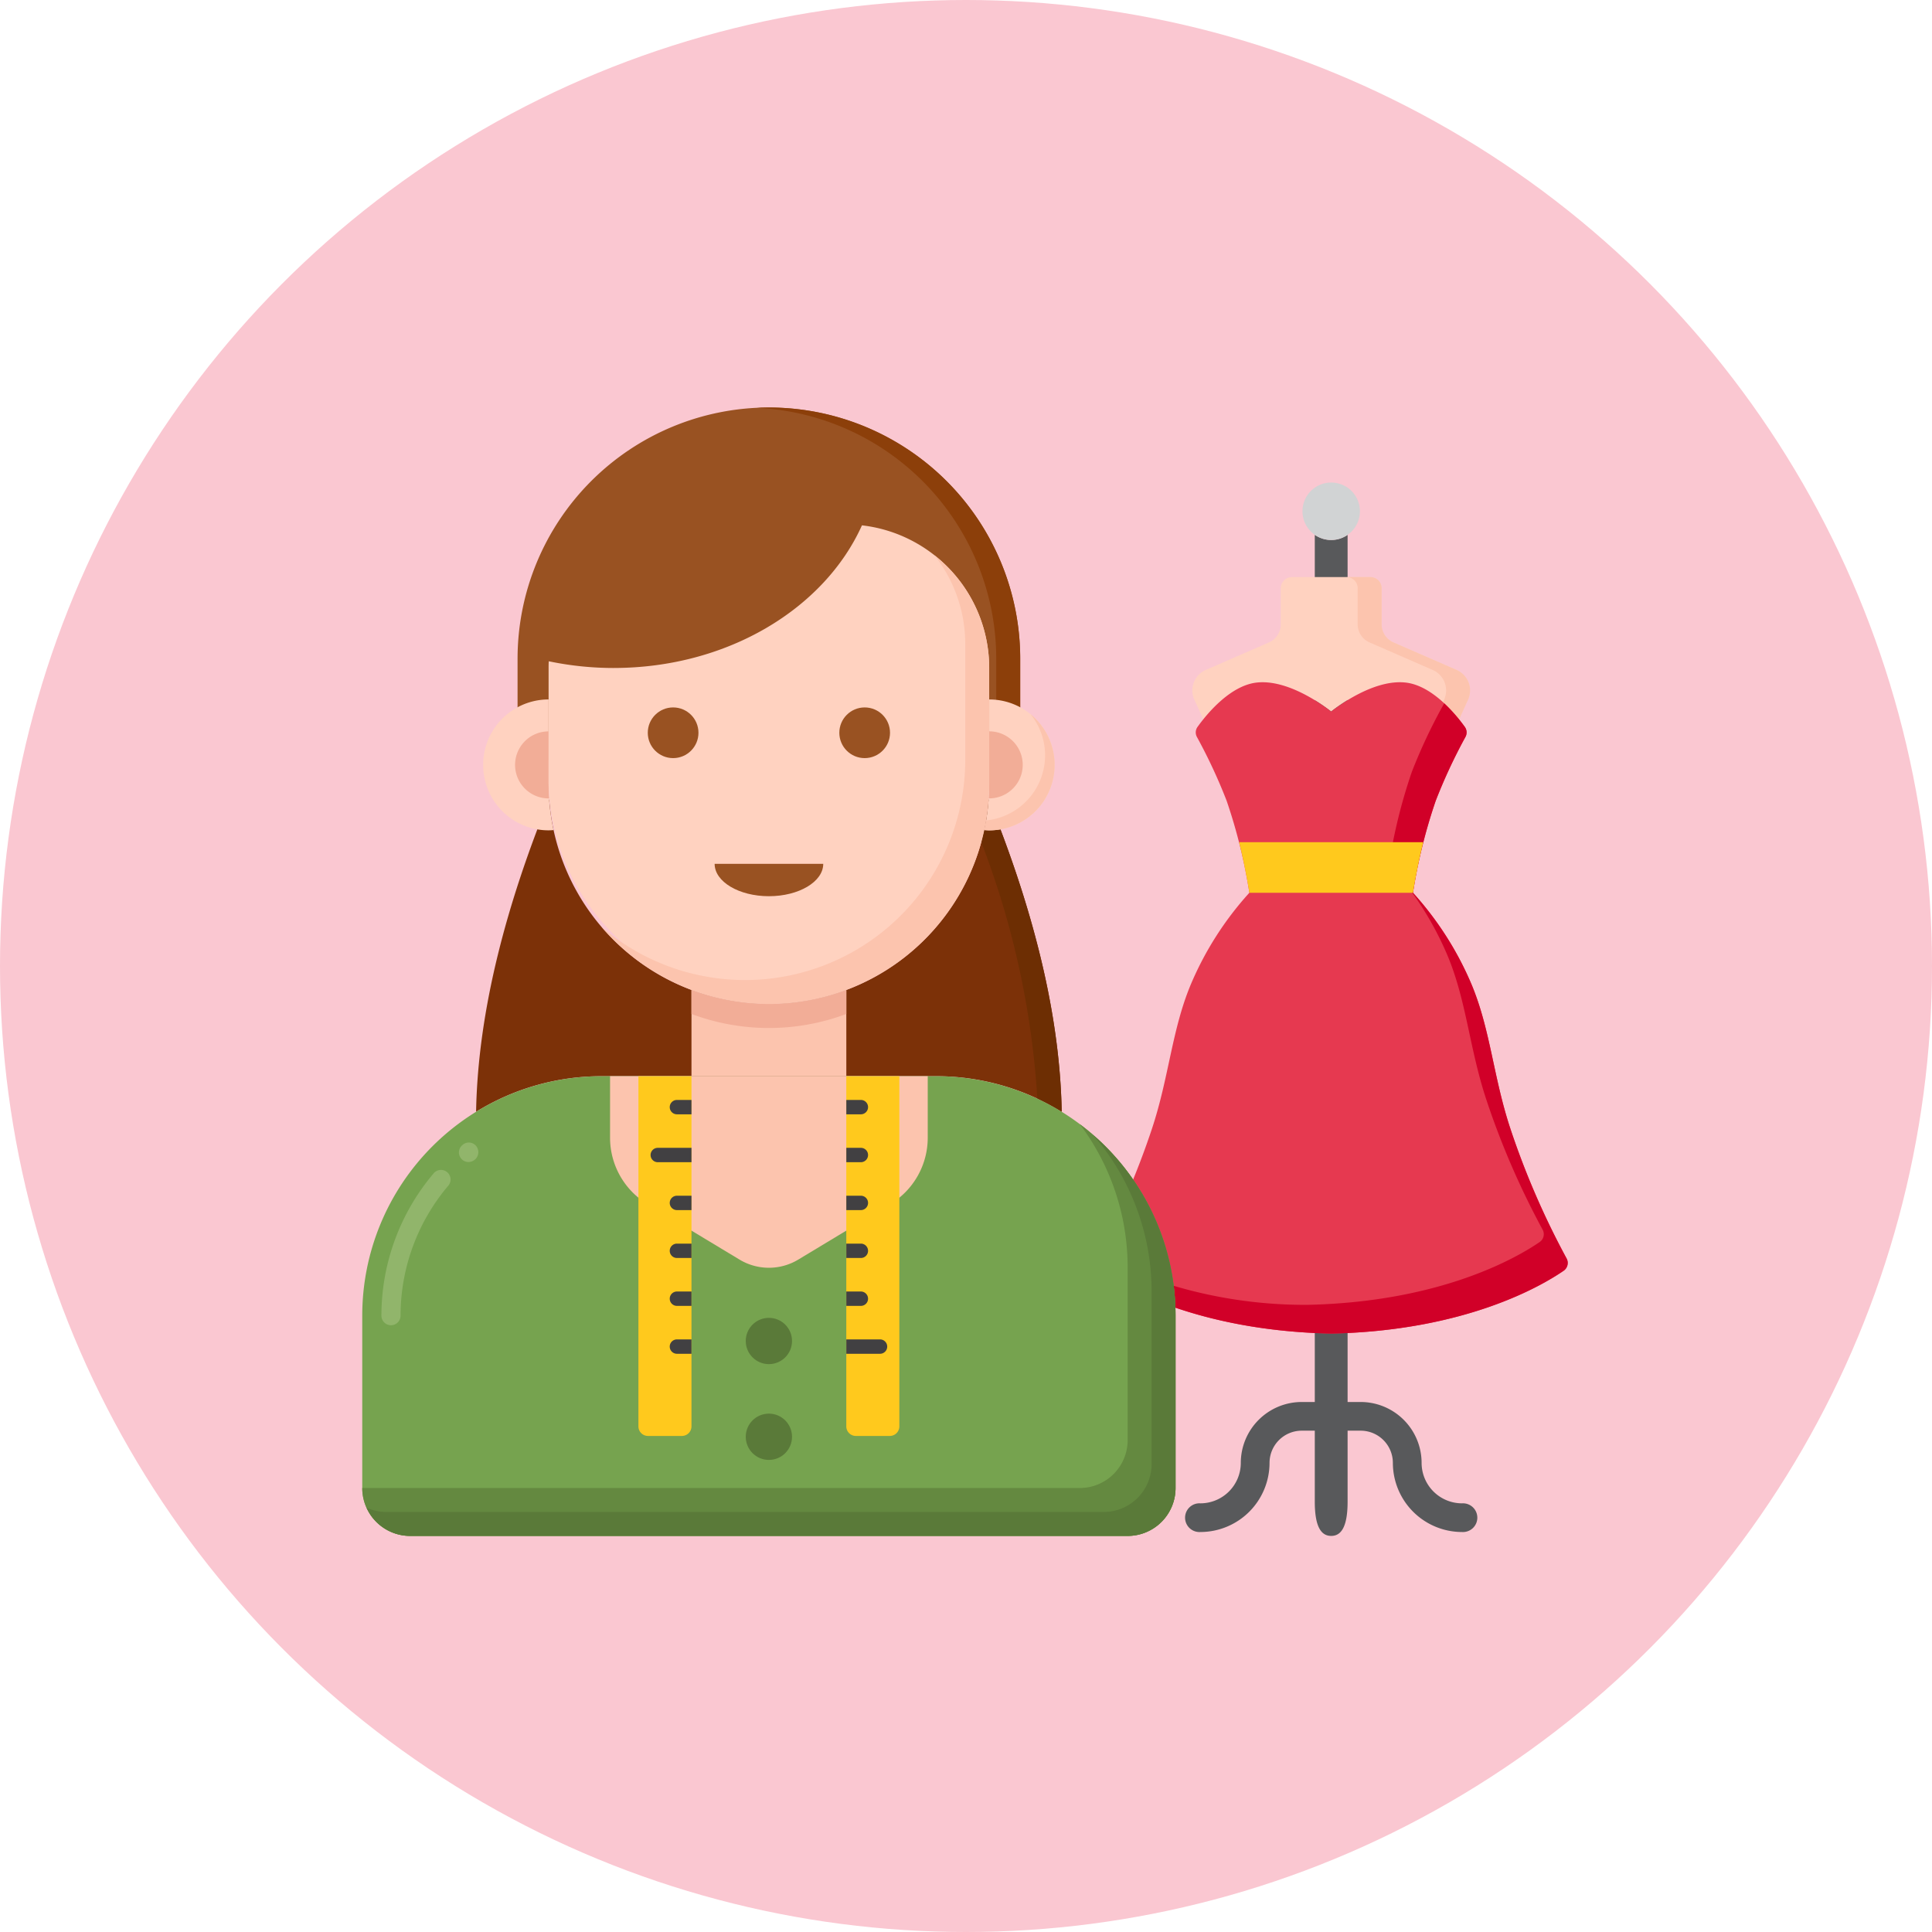 <svg xmlns="http://www.w3.org/2000/svg" width="128" height="128" viewBox="0 0 128 128">
  <g id="Grupo_957721" data-name="Grupo 957721" transform="translate(-409 -1106)">
    <circle id="Elipse_4549" data-name="Elipse 4549" cx="64" cy="64" r="64" transform="translate(409 1106)" fill="#fac7d1"/>
    <g id="disenador-de-moda" transform="translate(430.857 1122.808)">
      <g id="Grupo_957619" data-name="Grupo 957619" transform="translate(50.666 15.16)">
        <path id="Trazado_725489" data-name="Trazado 725489" d="M202.126,37.114a1.9,1.9,0,0,1-1.087-.342v64.052c0,1.785.486,2.272,1.087,2.272s1.087-.486,1.087-2.272V36.772a1.892,1.892,0,0,1-1.087.342Z" transform="translate(-186.454 -33.306)" fill="#58595b"/>
        <g id="Grupo_957604" data-name="Grupo 957604" transform="translate(6.476 6.266)">
          <g id="Grupo_957603" data-name="Grupo 957603">
            <g id="Grupo_957602" data-name="Grupo 957602">
              <path id="Trazado_725490" data-name="Trazado 725490" d="M176.2,55.024c.732-.909,2.049-2.263,3.522-2.437,2.105-.251,4.527,1.579,4.953,1.916.426-.337,2.847-2.167,4.953-1.916,1.473.175,2.79,1.528,3.522,2.437.2-.448.391-.877.58-1.284a1.481,1.481,0,0,0-.742-1.987l-4.19-1.827a1.307,1.307,0,0,1-.785-1.2V46.335a.737.737,0,0,0-.737-.737h-5.2a.738.738,0,0,0-.737.737v2.391a1.307,1.307,0,0,1-.785,1.2l-4.19,1.827a1.481,1.481,0,0,0-.742,1.987C175.814,54.147,176.01,54.576,176.2,55.024Z" transform="translate(-175.484 -45.598)" fill="#ffd2c0"/>
            </g>
          </g>
        </g>
        <g id="Grupo_957607" data-name="Grupo 957607" transform="translate(16.685 6.266)">
          <g id="Grupo_957606" data-name="Grupo 957606">
            <g id="Grupo_957605" data-name="Grupo 957605">
              <path id="Trazado_725491" data-name="Trazado 725491" d="M208.4,46.336v2.391a1.307,1.307,0,0,0,.785,1.2l4.19,1.827a1.481,1.481,0,0,1,.742,1.987l-.064.14a10.161,10.161,0,0,1,1.071,1.144c.2-.448.391-.877.58-1.284a1.481,1.481,0,0,0-.742-1.987l-4.19-1.827a1.307,1.307,0,0,1-.785-1.2V46.336a.737.737,0,0,0-.737-.737h-1.586a.737.737,0,0,1,.737.737Z" transform="translate(-207.658 -45.599)" fill="#fcc4ae"/>
            </g>
          </g>
        </g>
        <g id="Grupo_957609" data-name="Grupo 957609" transform="translate(0 13.231)">
          <g id="Grupo_957608" data-name="Grupo 957608">
            <path id="Trazado_725492" data-name="Trazado 725492" d="M182.624,97.154c-1.139-3.425-1.322-6.573-2.584-9.589a21.462,21.462,0,0,0-3.876-6.065,35.61,35.61,0,0,1,1.507-6.1,35.683,35.683,0,0,1,1.966-4.221.629.629,0,0,0-.041-.671c-.567-.789-2.121-2.722-3.9-2.933-2.105-.251-4.527,1.579-4.953,1.916-.426-.337-2.847-2.167-4.953-1.916-1.778.211-3.333,2.143-3.9,2.933a.629.629,0,0,0-.041.671,35.683,35.683,0,0,1,1.966,4.221,35.644,35.644,0,0,1,1.507,6.1,21.454,21.454,0,0,0-3.876,6.065c-1.262,3.016-1.445,6.164-2.584,9.589a53.467,53.467,0,0,1-3.713,8.564.63.63,0,0,0,.193.824c1.482,1.019,6.525,3.973,15.4,4.162,8.874-.188,13.917-3.143,15.4-4.162a.63.63,0,0,0,.193-.824A53.452,53.452,0,0,1,182.624,97.154Z" transform="translate(-155.072 -67.55)" fill="#e63950"/>
          </g>
        </g>
        <g id="Grupo_957611" data-name="Grupo 957611" transform="translate(0 14.627)">
          <g id="Grupo_957610" data-name="Grupo 957610" transform="translate(0 0)">
            <path id="Trazado_725493" data-name="Trazado 725493" d="M186.337,108.724a53.459,53.459,0,0,1-3.713-8.566c-1.139-3.425-1.322-6.573-2.584-9.589a21.462,21.462,0,0,0-3.876-6.065,35.6,35.6,0,0,1,1.507-6.1,35.7,35.7,0,0,1,1.966-4.221.629.629,0,0,0-.042-.672,10.881,10.881,0,0,0-1.362-1.559,36.016,36.016,0,0,0-2.148,4.549,35.642,35.642,0,0,0-1.507,6.1,21.454,21.454,0,0,1,3.876,6.065c1.262,3.016,1.445,6.164,2.584,9.589a53.458,53.458,0,0,0,3.713,8.565.628.628,0,0,1-.193.822c-1.481,1.018-6.524,3.974-15.4,4.163a30.682,30.682,0,0,1-13.908-3.262l-.1.179a.63.63,0,0,0,.194.825c1.483,1.019,6.526,3.973,15.4,4.162,8.876-.188,13.92-3.145,15.4-4.163A.628.628,0,0,0,186.337,108.724Z" transform="translate(-155.073 -71.95)" fill="#d10028"/>
          </g>
        </g>
        <g id="Grupo_957614" data-name="Grupo 957614" transform="translate(9.574 23.83)">
          <g id="Grupo_957613" data-name="Grupo 957613">
            <g id="Grupo_957612" data-name="Grupo 957612">
              <path id="Trazado_725494" data-name="Trazado 725494" d="M197.442,100.954H185.248c.445,1.805.678,3.352.678,3.352h10.839S197,102.759,197.442,100.954Z" transform="translate(-185.248 -100.954)" fill="#ffc91d"/>
            </g>
          </g>
        </g>
        <g id="Grupo_957616" data-name="Grupo 957616" transform="translate(13.768)">
          <g id="Grupo_957615" data-name="Grupo 957615">
            <circle id="Elipse_4544" data-name="Elipse 4544" cx="1.904" cy="1.904" r="1.904" fill="#d1d3d4"/>
          </g>
        </g>
        <g id="Grupo_957618" data-name="Grupo 957618" transform="translate(6.052 60.914)">
          <g id="Grupo_957617" data-name="Grupo 957617">
            <path id="Trazado_725495" data-name="Trazado 725495" d="M192.434,226.451a4.587,4.587,0,0,1-4.582-4.582,2.135,2.135,0,0,0-2.132-2.132h-3.907a2.135,2.135,0,0,0-2.132,2.132,4.587,4.587,0,0,1-4.582,4.582.952.952,0,1,1,0-1.9,2.681,2.681,0,0,0,2.678-2.678,4.04,4.04,0,0,1,4.036-4.036h3.907a4.04,4.04,0,0,1,4.036,4.036,2.681,2.681,0,0,0,2.678,2.678.952.952,0,1,1,0,1.9Z" transform="translate(-174.146 -217.833)" fill="#58595b"/>
          </g>
        </g>
      </g>
      <g id="Grupo_957714" data-name="Grupo 957714" transform="translate(2.143 10.192)">
        <g id="Grupo_957628" data-name="Grupo 957628" transform="translate(7.542)">
          <g id="Grupo_957621" data-name="Grupo 957621" transform="translate(2.752 0)">
            <g id="Grupo_957620" data-name="Grupo 957620">
              <path id="Trazado_725496" data-name="Trazado 725496" d="M67.881,33.578h-33.3V26.841a16.648,16.648,0,0,1,33.3,0v6.737Z" transform="translate(-34.585 -10.193)" fill="#995222"/>
            </g>
          </g>
          <g id="Grupo_957623" data-name="Grupo 957623" transform="translate(18.606)">
            <g id="Grupo_957622" data-name="Grupo 957622" transform="translate(0)">
              <path id="Trazado_725497" data-name="Trazado 725497" d="M85.348,10.192c-.266,0-.53.008-.793.02A16.647,16.647,0,0,1,100.41,26.84v6.737H102V26.84A16.648,16.648,0,0,0,85.348,10.192Z" transform="translate(-84.555 -10.192)" fill="#8c3f0a"/>
            </g>
          </g>
          <g id="Grupo_957625" data-name="Grupo 957625" transform="translate(0 25.945)">
            <g id="Grupo_957624" data-name="Grupo 957624">
              <path id="Trazado_725498" data-name="Trazado 725498" d="M34.235,110.318H56.39a15.788,15.788,0,0,1,8.322,2.358c-.124-6.839-2.092-13.932-4.844-20.714a14.591,14.591,0,0,1-29.111,0c-2.752,6.782-4.72,13.875-4.844,20.714a15.788,15.788,0,0,1,8.322-2.358Z" transform="translate(-25.913 -91.962)" fill="#7c3108"/>
            </g>
          </g>
          <g id="Grupo_957627" data-name="Grupo 957627" transform="translate(33.47 25.945)">
            <g id="Grupo_957626" data-name="Grupo 957626">
              <path id="Trazado_725499" data-name="Trazado 725499" d="M136.731,112.676c-.124-6.839-2.092-13.932-4.844-20.714a14.542,14.542,0,0,1-.485,2.854,56.774,56.774,0,0,1,3.716,16.99A15.843,15.843,0,0,1,136.731,112.676Z" transform="translate(-131.402 -91.962)" fill="#6d2e03"/>
            </g>
          </g>
        </g>
        <g id="Grupo_957713" data-name="Grupo 957713" transform="translate(0 7.805)">
          <g id="Grupo_957712" data-name="Grupo 957712">
            <g id="Grupo_957641" data-name="Grupo 957641" transform="translate(8.01 11.535)">
              <g id="Grupo_957635" data-name="Grupo 957635" transform="translate(33.2)">
                <g id="Grupo_957630" data-name="Grupo 957630">
                  <g id="Grupo_957629" data-name="Grupo 957629">
                    <path id="Trazado_725500" data-name="Trazado 725500" d="M132.351,71.147v5.582a14.647,14.647,0,0,1-.327,3.074c.109.008.217.017.327.017a4.336,4.336,0,1,0,0-8.672Z" transform="translate(-132.024 -71.147)" fill="#ffd2c0"/>
                  </g>
                </g>
                <g id="Grupo_957632" data-name="Grupo 957632" transform="translate(0.001 0.97)">
                  <g id="Grupo_957631" data-name="Grupo 957631">
                    <path id="Trazado_725501" data-name="Trazado 725501" d="M135.084,74.205a4.334,4.334,0,0,1-2.937,7.046c-.036.214-.076.427-.121.637.109.008.216.019.327.019a4.335,4.335,0,0,0,2.731-7.7Z" transform="translate(-132.026 -74.205)" fill="#fcc4ae"/>
                  </g>
                </g>
                <g id="Grupo_957634" data-name="Grupo 957634" transform="translate(0.291 2.115)">
                  <g id="Grupo_957633" data-name="Grupo 957633">
                    <path id="Trazado_725502" data-name="Trazado 725502" d="M132.978,77.814V81.28c0,.328-.015.652-.036.974l.036,0a2.221,2.221,0,1,0,0-4.442Z" transform="translate(-132.942 -77.814)" fill="#f2ad97"/>
                  </g>
                </g>
              </g>
              <g id="Grupo_957640" data-name="Grupo 957640">
                <g id="Grupo_957637" data-name="Grupo 957637">
                  <g id="Grupo_957636" data-name="Grupo 957636">
                    <path id="Trazado_725503" data-name="Trazado 725503" d="M31.724,76.729V71.147a4.336,4.336,0,1,0,0,8.672c.11,0,.219-.008.327-.017A14.645,14.645,0,0,1,31.724,76.729Z" transform="translate(-27.388 -71.147)" fill="#ffd2c0"/>
                  </g>
                </g>
                <g id="Grupo_957639" data-name="Grupo 957639" transform="translate(2.115 2.115)">
                  <g id="Grupo_957638" data-name="Grupo 957638">
                    <path id="Trazado_725504" data-name="Trazado 725504" d="M36.276,81.28V77.814a2.221,2.221,0,1,0,0,4.442l.036,0C36.291,81.932,36.276,81.608,36.276,81.28Z" transform="translate(-34.055 -77.814)" fill="#f2ad97"/>
                  </g>
                </g>
              </g>
            </g>
            <g id="Grupo_957643" data-name="Grupo 957643" transform="translate(0 36.495)">
              <g id="Grupo_957642" data-name="Grupo 957642">
                <path id="Trazado_725505" data-name="Trazado 725505" d="M52.853,180.272H5.316A3.173,3.173,0,0,1,2.143,177.1v-11.42a15.864,15.864,0,0,1,15.864-15.864H40.162a15.864,15.864,0,0,1,15.864,15.864V177.1a3.173,3.173,0,0,1-3.173,3.173Z" transform="translate(-2.143 -149.814)" fill="#76a34f"/>
              </g>
            </g>
            <g id="Grupo_957645" data-name="Grupo 957645" transform="translate(25.408 52.506)">
              <g id="Grupo_957644" data-name="Grupo 957644">
                <circle id="Elipse_4545" data-name="Elipse 4545" cx="1.533" cy="1.533" r="1.533" fill="#5a7a39"/>
              </g>
            </g>
            <g id="Grupo_957647" data-name="Grupo 957647" transform="translate(25.408 58.852)">
              <g id="Grupo_957646" data-name="Grupo 957646">
                <circle id="Elipse_4546" data-name="Elipse 4546" cx="1.533" cy="1.533" r="1.533" fill="#5a7a39"/>
              </g>
            </g>
            <g id="Grupo_957649" data-name="Grupo 957649" transform="translate(1.269 40.889)">
              <g id="Grupo_957648" data-name="Grupo 957648">
                <path id="Trazado_725506" data-name="Trazado 725506" d="M6.778,175.767a.635.635,0,0,1-.635-.635,14.593,14.593,0,0,1,3.48-9.45.635.635,0,0,1,.966.823,13.321,13.321,0,0,0-3.177,8.627A.635.635,0,0,1,6.778,175.767Zm5.139-10.812a.635.635,0,0,1-.4-1.13l.4.5-.4-.5a.622.622,0,0,1,.886.049.646.646,0,0,1-.05.906l-.044.037A.632.632,0,0,1,11.917,164.954Z" transform="translate(-6.143 -163.661)" fill="#91b56b"/>
              </g>
            </g>
            <g id="Grupo_957651" data-name="Grupo 957651" transform="translate(0 39.668)">
              <g id="Grupo_957650" data-name="Grupo 957650">
                <path id="Trazado_725507" data-name="Trazado 725507" d="M49.68,159.814a15.792,15.792,0,0,1,3.173,9.519v11.42a3.173,3.173,0,0,1-3.173,3.173H2.143A3.173,3.173,0,0,0,5.316,187.1H52.853a3.173,3.173,0,0,0,3.173-3.173v-11.42A15.839,15.839,0,0,0,49.68,159.814Z" transform="translate(-2.143 -159.814)" fill="#648940"/>
              </g>
            </g>
            <g id="Grupo_957653" data-name="Grupo 957653" transform="translate(0.282 40.38)">
              <g id="Grupo_957652" data-name="Grupo 957652">
                <path id="Trazado_725508" data-name="Trazado 725508" d="M51.163,162.057a15.8,15.8,0,0,1,3.885,10.393v11.42a3.173,3.173,0,0,1-3.173,3.173H4.337a3.159,3.159,0,0,1-1.3-.282,3.171,3.171,0,0,0,2.89,1.869H53.461a3.173,3.173,0,0,0,3.173-3.173v-11.42A15.822,15.822,0,0,0,51.163,162.057Z" transform="translate(-3.033 -162.057)" fill="#5a7a39"/>
              </g>
            </g>
            <g id="Grupo_957655" data-name="Grupo 957655" transform="translate(16.418 36.495)">
              <g id="Grupo_957654" data-name="Grupo 957654">
                <path id="Trazado_725509" data-name="Trazado 725509" d="M74.935,149.814H53.888v4.078a5.14,5.14,0,0,0,2.486,4.4l6.091,3.673a3.77,3.77,0,0,0,3.893,0l6.091-3.673a5.14,5.14,0,0,0,2.486-4.4v-4.078Z" transform="translate(-53.888 -149.814)" fill="#fcc4ae"/>
              </g>
            </g>
            <g id="Grupo_957676" data-name="Grupo 957676" transform="translate(18.297 36.495)">
              <g id="Grupo_957657" data-name="Grupo 957657">
                <g id="Grupo_957656" data-name="Grupo 957656">
                  <path id="Trazado_725510" data-name="Trazado 725510" d="M62.69,173.649H60.445a.634.634,0,0,1-.635-.635v-23.2h3.515v23.2A.635.635,0,0,1,62.69,173.649Z" transform="translate(-59.81 -149.814)" fill="#ffc91d"/>
                </g>
              </g>
              <g id="Grupo_957660" data-name="Grupo 957660" transform="translate(2.075 1.574)">
                <g id="Grupo_957659" data-name="Grupo 957659">
                  <g id="Grupo_957658" data-name="Grupo 957658">
                    <path id="Trazado_725511" data-name="Trazado 725511" d="M67.789,155.728h-.964a.476.476,0,1,1,0-.952h.964Z" transform="translate(-66.349 -154.776)" fill="#414042"/>
                  </g>
                </g>
              </g>
              <g id="Grupo_957663" data-name="Grupo 957663" transform="translate(0.806 4.747)">
                <g id="Grupo_957662" data-name="Grupo 957662">
                  <g id="Grupo_957661" data-name="Grupo 957661">
                    <path id="Trazado_725512" data-name="Trazado 725512" d="M65.058,165.728H62.825a.476.476,0,1,1,0-.952h2.233Z" transform="translate(-62.349 -164.776)" fill="#414042"/>
                  </g>
                </g>
              </g>
              <g id="Grupo_957666" data-name="Grupo 957666" transform="translate(2.075 7.92)">
                <g id="Grupo_957665" data-name="Grupo 957665">
                  <g id="Grupo_957664" data-name="Grupo 957664">
                    <path id="Trazado_725513" data-name="Trazado 725513" d="M67.789,175.728h-.964a.476.476,0,0,1,0-.952h.964Z" transform="translate(-66.349 -174.776)" fill="#414042"/>
                  </g>
                </g>
              </g>
              <g id="Grupo_957669" data-name="Grupo 957669" transform="translate(2.075 11.093)">
                <g id="Grupo_957668" data-name="Grupo 957668">
                  <g id="Grupo_957667" data-name="Grupo 957667">
                    <path id="Trazado_725514" data-name="Trazado 725514" d="M67.789,185.728h-.964a.476.476,0,0,1,0-.952h.964Z" transform="translate(-66.349 -184.776)" fill="#414042"/>
                  </g>
                </g>
              </g>
              <g id="Grupo_957672" data-name="Grupo 957672" transform="translate(2.075 14.266)">
                <g id="Grupo_957671" data-name="Grupo 957671">
                  <g id="Grupo_957670" data-name="Grupo 957670">
                    <path id="Trazado_725515" data-name="Trazado 725515" d="M67.789,195.728h-.964a.476.476,0,1,1,0-.952h.964Z" transform="translate(-66.349 -194.776)" fill="#414042"/>
                  </g>
                </g>
              </g>
              <g id="Grupo_957675" data-name="Grupo 957675" transform="translate(2.075 17.439)">
                <g id="Grupo_957674" data-name="Grupo 957674">
                  <g id="Grupo_957673" data-name="Grupo 957673">
                    <path id="Trazado_725516" data-name="Trazado 725516" d="M67.789,205.728h-.964a.476.476,0,0,1,0-.952h.964Z" transform="translate(-66.349 -204.776)" fill="#414042"/>
                  </g>
                </g>
              </g>
            </g>
            <g id="Grupo_957697" data-name="Grupo 957697" transform="translate(32.071 36.495)">
              <g id="Grupo_957678" data-name="Grupo 957678">
                <g id="Grupo_957677" data-name="Grupo 957677">
                  <path id="Trazado_725517" data-name="Trazado 725517" d="M103.857,173.649H106.1a.634.634,0,0,0,.635-.635v-23.2h-3.515v23.2A.635.635,0,0,0,103.857,173.649Z" transform="translate(-103.222 -149.814)" fill="#ffc91d"/>
                </g>
              </g>
              <g id="Grupo_957681" data-name="Grupo 957681" transform="translate(0 1.574)">
                <g id="Grupo_957680" data-name="Grupo 957680">
                  <g id="Grupo_957679" data-name="Grupo 957679">
                    <path id="Trazado_725518" data-name="Trazado 725518" d="M103.222,155.728h.964a.476.476,0,1,0,0-.952h-.964Z" transform="translate(-103.222 -154.776)" fill="#414042"/>
                  </g>
                </g>
              </g>
              <g id="Grupo_957684" data-name="Grupo 957684" transform="translate(0 17.439)">
                <g id="Grupo_957683" data-name="Grupo 957683">
                  <g id="Grupo_957682" data-name="Grupo 957682">
                    <path id="Trazado_725519" data-name="Trazado 725519" d="M103.222,205.728h2.233a.476.476,0,0,0,0-.952h-2.233Z" transform="translate(-103.222 -204.776)" fill="#414042"/>
                  </g>
                </g>
              </g>
              <g id="Grupo_957687" data-name="Grupo 957687" transform="translate(0 7.92)">
                <g id="Grupo_957686" data-name="Grupo 957686">
                  <g id="Grupo_957685" data-name="Grupo 957685">
                    <path id="Trazado_725520" data-name="Trazado 725520" d="M103.222,175.728h.964a.476.476,0,1,0,0-.952h-.964Z" transform="translate(-103.222 -174.776)" fill="#414042"/>
                  </g>
                </g>
              </g>
              <g id="Grupo_957690" data-name="Grupo 957690" transform="translate(0 11.093)">
                <g id="Grupo_957689" data-name="Grupo 957689">
                  <g id="Grupo_957688" data-name="Grupo 957688">
                    <path id="Trazado_725521" data-name="Trazado 725521" d="M103.222,185.728h.964a.476.476,0,1,0,0-.952h-.964Z" transform="translate(-103.222 -184.776)" fill="#414042"/>
                  </g>
                </g>
              </g>
              <g id="Grupo_957693" data-name="Grupo 957693" transform="translate(0 14.266)">
                <g id="Grupo_957692" data-name="Grupo 957692">
                  <g id="Grupo_957691" data-name="Grupo 957691">
                    <path id="Trazado_725522" data-name="Trazado 725522" d="M103.222,195.728h.964a.476.476,0,1,0,0-.952h-.964Z" transform="translate(-103.222 -194.776)" fill="#414042"/>
                  </g>
                </g>
              </g>
              <g id="Grupo_957696" data-name="Grupo 957696" transform="translate(0 4.747)">
                <g id="Grupo_957695" data-name="Grupo 957695">
                  <g id="Grupo_957694" data-name="Grupo 957694">
                    <path id="Trazado_725523" data-name="Trazado 725523" d="M103.222,165.728h.964a.476.476,0,1,0,0-.952h-.964Z" transform="translate(-103.222 -164.776)" fill="#414042"/>
                  </g>
                </g>
              </g>
            </g>
            <g id="Grupo_957699" data-name="Grupo 957699" transform="translate(21.812 30.783)">
              <g id="Grupo_957698" data-name="Grupo 957698">
                <path id="Trazado_725524" data-name="Trazado 725524" d="M76.018,132.739a14.561,14.561,0,0,1-5.13-.929v5.712H81.147V131.81A14.559,14.559,0,0,1,76.018,132.739Z" transform="translate(-70.888 -131.81)" fill="#fcc4ae"/>
              </g>
            </g>
            <g id="Grupo_957701" data-name="Grupo 957701" transform="translate(21.812 30.783)">
              <g id="Grupo_957700" data-name="Grupo 957700">
                <path id="Trazado_725525" data-name="Trazado 725525" d="M76.018,132.739a14.561,14.561,0,0,1-5.13-.929V133.4a14.621,14.621,0,0,0,10.259,0V131.81A14.562,14.562,0,0,1,76.018,132.739Z" transform="translate(-70.888 -131.81)" fill="#f2ad97"/>
              </g>
            </g>
            <g id="Grupo_957703" data-name="Grupo 957703" transform="translate(12.346)">
              <g id="Grupo_957702" data-name="Grupo 957702">
                <path id="Trazado_725526" data-name="Trazado 725526" d="M45.363,44.242c7.542,0,13.969-3.932,16.453-9.45a9.519,9.519,0,0,1,8.429,9.455v7.662a14.6,14.6,0,0,1-29.19,0V44.247c0-.151,0-.3.011-.449a21.061,21.061,0,0,0,4.3.445Z" transform="translate(-41.055 -34.792)" fill="#ffd2c0"/>
              </g>
            </g>
            <g id="Grupo_957705" data-name="Grupo 957705" transform="translate(15.861 1.978)">
              <g id="Grupo_957704" data-name="Grupo 957704">
                <path id="Trazado_725527" data-name="Trazado 725527" d="M74.176,41.026a9.47,9.47,0,0,1,2.045,5.89v7.662a14.591,14.591,0,0,1-24.089,11.08,14.592,14.592,0,0,0,25.676-9.494V48.5A9.494,9.494,0,0,0,74.176,41.026Z" transform="translate(-52.132 -41.026)" fill="#fcc4ae"/>
              </g>
            </g>
            <g id="Grupo_957707" data-name="Grupo 957707" transform="translate(31.608 12.064)">
              <g id="Grupo_957706" data-name="Grupo 957706">
                <circle id="Elipse_4547" data-name="Elipse 4547" cx="1.679" cy="1.679" r="1.679" fill="#995222"/>
              </g>
            </g>
            <g id="Grupo_957709" data-name="Grupo 957709" transform="translate(18.917 12.064)">
              <g id="Grupo_957708" data-name="Grupo 957708">
                <circle id="Elipse_4548" data-name="Elipse 4548" cx="1.679" cy="1.679" r="1.679" fill="#995222"/>
              </g>
            </g>
            <g id="Grupo_957711" data-name="Grupo 957711" transform="translate(23.346 22.426)">
              <g id="Grupo_957710" data-name="Grupo 957710">
                <path id="Trazado_725528" data-name="Trazado 725528" d="M79.318,107.616c1.986,0,3.6-.96,3.6-2.145H75.722C75.722,106.655,77.332,107.616,79.318,107.616Z" transform="translate(-75.722 -105.471)" fill="#995222"/>
              </g>
            </g>
          </g>
        </g>
      </g>
    </g>
  </g>
</svg>
